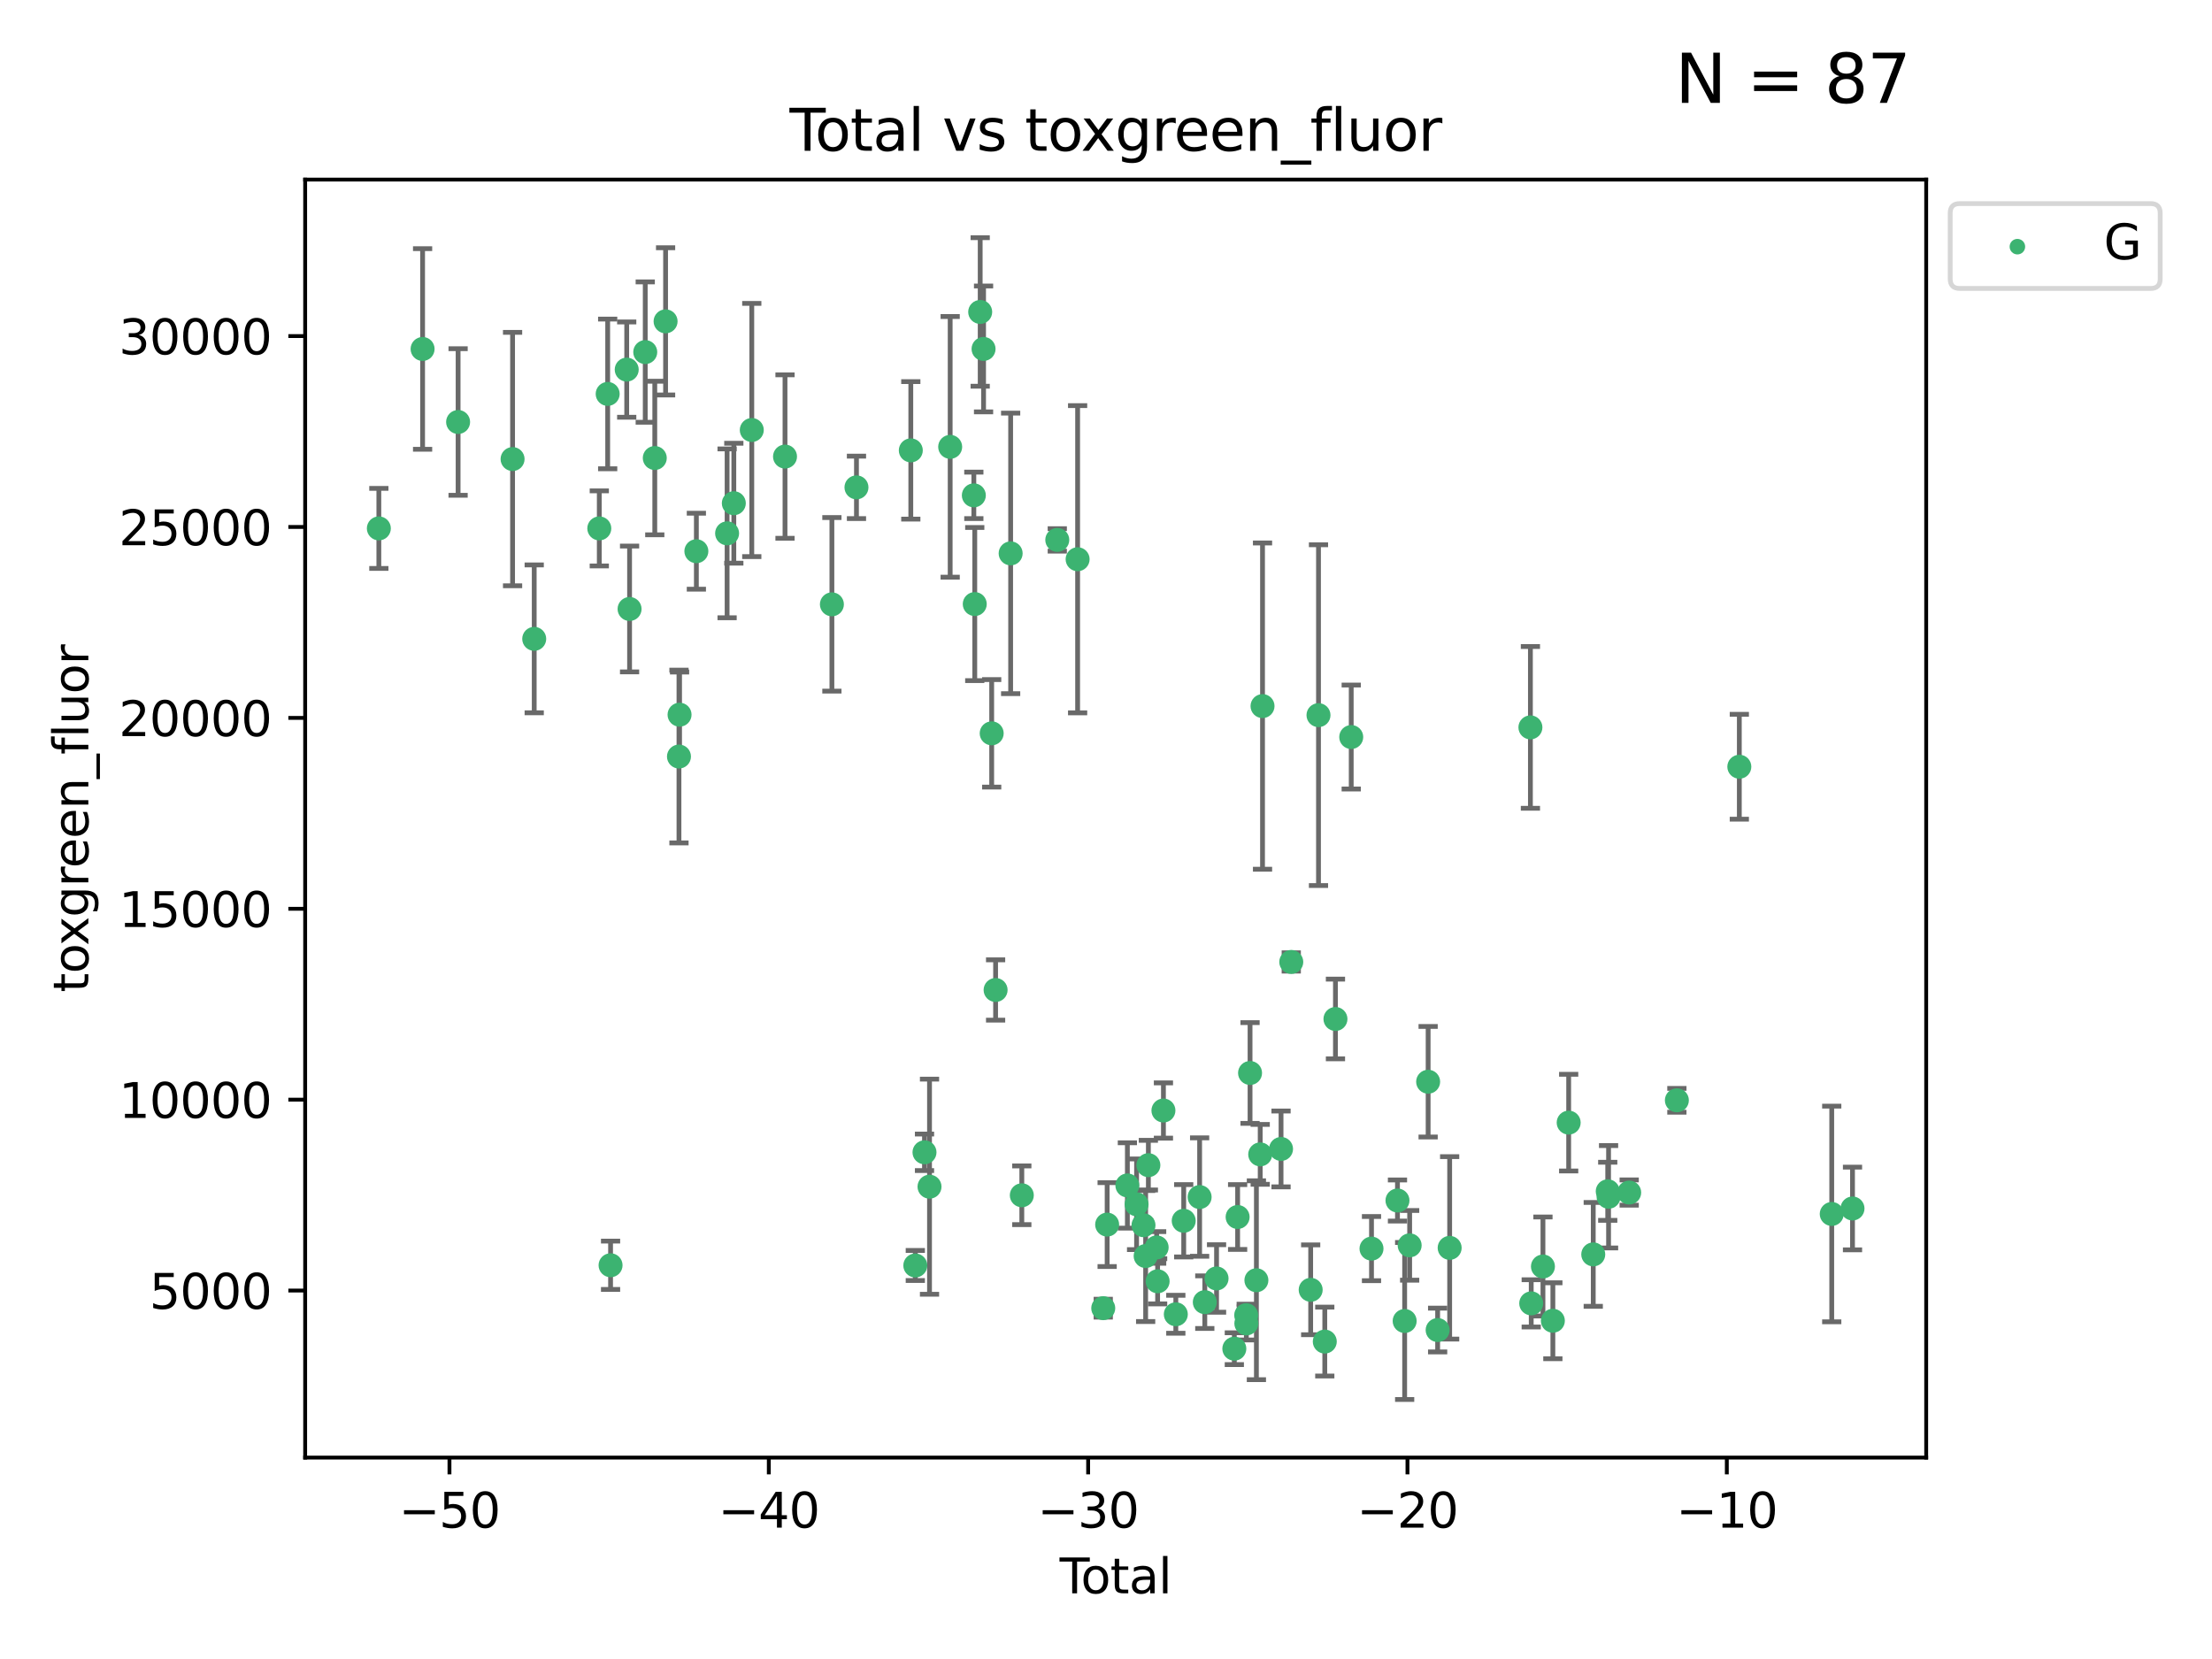<?xml version="1.0" encoding="utf-8" standalone="no"?>
<!DOCTYPE svg PUBLIC "-//W3C//DTD SVG 1.1//EN"
  "http://www.w3.org/Graphics/SVG/1.1/DTD/svg11.dtd">
<svg xmlns:xlink="http://www.w3.org/1999/xlink" width="460.8pt" height="345.6pt" viewBox="0 0 460.8 345.6" xmlns="http://www.w3.org/2000/svg" version="1.1">
 <defs>
  <style type="text/css">*{stroke-linejoin: round; stroke-linecap: butt}</style>
 </defs>
 <g id="figure_1">
  <g id="patch_1">
   <path d="M 0 345.6 
L 460.8 345.6 
L 460.8 0 
L 0 0 
z
" style="fill: #ffffff"/>
  </g>
  <g id="axes_1">
   <g id="patch_2">
    <path d="M 63.571 303.64 
L 401.26 303.64 
L 401.26 37.411 
L 63.571 37.411 
z
" style="fill: #ffffff"/>
   </g>
   <g id="PathCollection_1">
    <defs>
     <path id="ma207afa3ea" d="M 0 1.118 
C 0.297 1.118 0.581 1 0.791 0.791 
C 1 0.581 1.118 0.297 1.118 0 
C 1.118 -0.297 1 -0.581 0.791 -0.791 
C 0.581 -1 0.297 -1.118 0 -1.118 
C -0.297 -1.118 -0.581 -1 -0.791 -0.791 
C -1 -0.581 -1.118 -0.297 -1.118 0 
C -1.118 0.297 -1 0.581 -0.791 0.791 
C -0.581 1 -0.297 1.118 0 1.118 
z
" style="stroke: #3cb371"/>
    </defs>
    <g clip-path="url(#pa59bd75c0f)">
     <use xlink:href="#ma207afa3ea" x="78.921" y="110.074" style="fill: #3cb371; stroke: #3cb371"/>
     <use xlink:href="#ma207afa3ea" x="88.034" y="72.698" style="fill: #3cb371; stroke: #3cb371"/>
     <use xlink:href="#ma207afa3ea" x="95.431" y="87.909" style="fill: #3cb371; stroke: #3cb371"/>
     <use xlink:href="#ma207afa3ea" x="106.779" y="95.63" style="fill: #3cb371; stroke: #3cb371"/>
     <use xlink:href="#ma207afa3ea" x="111.287" y="133.084" style="fill: #3cb371; stroke: #3cb371"/>
     <use xlink:href="#ma207afa3ea" x="124.844" y="110.076" style="fill: #3cb371; stroke: #3cb371"/>
     <use xlink:href="#ma207afa3ea" x="126.591" y="82.06" style="fill: #3cb371; stroke: #3cb371"/>
     <use xlink:href="#ma207afa3ea" x="127.192" y="263.577" style="fill: #3cb371; stroke: #3cb371"/>
     <use xlink:href="#ma207afa3ea" x="130.556" y="76.993" style="fill: #3cb371; stroke: #3cb371"/>
     <use xlink:href="#ma207afa3ea" x="131.152" y="126.862" style="fill: #3cb371; stroke: #3cb371"/>
     <use xlink:href="#ma207afa3ea" x="134.417" y="73.346" style="fill: #3cb371; stroke: #3cb371"/>
     <use xlink:href="#ma207afa3ea" x="136.403" y="95.413" style="fill: #3cb371; stroke: #3cb371"/>
     <use xlink:href="#ma207afa3ea" x="138.654" y="66.944" style="fill: #3cb371; stroke: #3cb371"/>
     <use xlink:href="#ma207afa3ea" x="141.442" y="157.6" style="fill: #3cb371; stroke: #3cb371"/>
     <use xlink:href="#ma207afa3ea" x="141.564" y="148.882" style="fill: #3cb371; stroke: #3cb371"/>
     <use xlink:href="#ma207afa3ea" x="145.066" y="114.828" style="fill: #3cb371; stroke: #3cb371"/>
     <use xlink:href="#ma207afa3ea" x="151.469" y="111.104" style="fill: #3cb371; stroke: #3cb371"/>
     <use xlink:href="#ma207afa3ea" x="152.868" y="104.829" style="fill: #3cb371; stroke: #3cb371"/>
     <use xlink:href="#ma207afa3ea" x="156.61" y="89.577" style="fill: #3cb371; stroke: #3cb371"/>
     <use xlink:href="#ma207afa3ea" x="163.533" y="95.112" style="fill: #3cb371; stroke: #3cb371"/>
     <use xlink:href="#ma207afa3ea" x="173.299" y="125.895" style="fill: #3cb371; stroke: #3cb371"/>
     <use xlink:href="#ma207afa3ea" x="178.418" y="101.527" style="fill: #3cb371; stroke: #3cb371"/>
     <use xlink:href="#ma207afa3ea" x="189.737" y="93.821" style="fill: #3cb371; stroke: #3cb371"/>
     <use xlink:href="#ma207afa3ea" x="190.676" y="263.623" style="fill: #3cb371; stroke: #3cb371"/>
     <use xlink:href="#ma207afa3ea" x="192.59" y="240.046" style="fill: #3cb371; stroke: #3cb371"/>
     <use xlink:href="#ma207afa3ea" x="193.635" y="247.209" style="fill: #3cb371; stroke: #3cb371"/>
     <use xlink:href="#ma207afa3ea" x="197.939" y="93.09" style="fill: #3cb371; stroke: #3cb371"/>
     <use xlink:href="#ma207afa3ea" x="202.868" y="103.191" style="fill: #3cb371; stroke: #3cb371"/>
     <use xlink:href="#ma207afa3ea" x="203.06" y="125.836" style="fill: #3cb371; stroke: #3cb371"/>
     <use xlink:href="#ma207afa3ea" x="204.192" y="64.985" style="fill: #3cb371; stroke: #3cb371"/>
     <use xlink:href="#ma207afa3ea" x="204.894" y="72.689" style="fill: #3cb371; stroke: #3cb371"/>
     <use xlink:href="#ma207afa3ea" x="206.587" y="152.767" style="fill: #3cb371; stroke: #3cb371"/>
     <use xlink:href="#ma207afa3ea" x="207.402" y="206.232" style="fill: #3cb371; stroke: #3cb371"/>
     <use xlink:href="#ma207afa3ea" x="210.536" y="115.28" style="fill: #3cb371; stroke: #3cb371"/>
     <use xlink:href="#ma207afa3ea" x="212.862" y="248.998" style="fill: #3cb371; stroke: #3cb371"/>
     <use xlink:href="#ma207afa3ea" x="220.251" y="112.471" style="fill: #3cb371; stroke: #3cb371"/>
     <use xlink:href="#ma207afa3ea" x="224.488" y="116.499" style="fill: #3cb371; stroke: #3cb371"/>
     <use xlink:href="#ma207afa3ea" x="229.827" y="272.516" style="fill: #3cb371; stroke: #3cb371"/>
     <use xlink:href="#ma207afa3ea" x="230.639" y="255.106" style="fill: #3cb371; stroke: #3cb371"/>
     <use xlink:href="#ma207afa3ea" x="234.853" y="246.948" style="fill: #3cb371; stroke: #3cb371"/>
     <use xlink:href="#ma207afa3ea" x="236.771" y="250.872" style="fill: #3cb371; stroke: #3cb371"/>
     <use xlink:href="#ma207afa3ea" x="238.211" y="255.234" style="fill: #3cb371; stroke: #3cb371"/>
     <use xlink:href="#ma207afa3ea" x="238.66" y="261.655" style="fill: #3cb371; stroke: #3cb371"/>
     <use xlink:href="#ma207afa3ea" x="239.227" y="242.725" style="fill: #3cb371; stroke: #3cb371"/>
     <use xlink:href="#ma207afa3ea" x="240.951" y="259.862" style="fill: #3cb371; stroke: #3cb371"/>
     <use xlink:href="#ma207afa3ea" x="241.154" y="266.917" style="fill: #3cb371; stroke: #3cb371"/>
     <use xlink:href="#ma207afa3ea" x="242.364" y="231.34" style="fill: #3cb371; stroke: #3cb371"/>
     <use xlink:href="#ma207afa3ea" x="244.944" y="273.788" style="fill: #3cb371; stroke: #3cb371"/>
     <use xlink:href="#ma207afa3ea" x="246.589" y="254.31" style="fill: #3cb371; stroke: #3cb371"/>
     <use xlink:href="#ma207afa3ea" x="249.904" y="249.369" style="fill: #3cb371; stroke: #3cb371"/>
     <use xlink:href="#ma207afa3ea" x="250.982" y="271.263" style="fill: #3cb371; stroke: #3cb371"/>
     <use xlink:href="#ma207afa3ea" x="253.43" y="266.326" style="fill: #3cb371; stroke: #3cb371"/>
     <use xlink:href="#ma207afa3ea" x="257.133" y="280.956" style="fill: #3cb371; stroke: #3cb371"/>
     <use xlink:href="#ma207afa3ea" x="257.82" y="253.524" style="fill: #3cb371; stroke: #3cb371"/>
     <use xlink:href="#ma207afa3ea" x="259.608" y="273.977" style="fill: #3cb371; stroke: #3cb371"/>
     <use xlink:href="#ma207afa3ea" x="259.636" y="275.699" style="fill: #3cb371; stroke: #3cb371"/>
     <use xlink:href="#ma207afa3ea" x="260.408" y="223.522" style="fill: #3cb371; stroke: #3cb371"/>
     <use xlink:href="#ma207afa3ea" x="261.731" y="266.697" style="fill: #3cb371; stroke: #3cb371"/>
     <use xlink:href="#ma207afa3ea" x="262.525" y="240.479" style="fill: #3cb371; stroke: #3cb371"/>
     <use xlink:href="#ma207afa3ea" x="263.007" y="147.093" style="fill: #3cb371; stroke: #3cb371"/>
     <use xlink:href="#ma207afa3ea" x="266.864" y="239.347" style="fill: #3cb371; stroke: #3cb371"/>
     <use xlink:href="#ma207afa3ea" x="268.995" y="200.389" style="fill: #3cb371; stroke: #3cb371"/>
     <use xlink:href="#ma207afa3ea" x="273.038" y="268.692" style="fill: #3cb371; stroke: #3cb371"/>
     <use xlink:href="#ma207afa3ea" x="274.666" y="148.977" style="fill: #3cb371; stroke: #3cb371"/>
     <use xlink:href="#ma207afa3ea" x="275.977" y="279.474" style="fill: #3cb371; stroke: #3cb371"/>
     <use xlink:href="#ma207afa3ea" x="278.2" y="212.273" style="fill: #3cb371; stroke: #3cb371"/>
     <use xlink:href="#ma207afa3ea" x="281.485" y="153.538" style="fill: #3cb371; stroke: #3cb371"/>
     <use xlink:href="#ma207afa3ea" x="285.709" y="260.109" style="fill: #3cb371; stroke: #3cb371"/>
     <use xlink:href="#ma207afa3ea" x="291.12" y="250.086" style="fill: #3cb371; stroke: #3cb371"/>
     <use xlink:href="#ma207afa3ea" x="292.616" y="275.187" style="fill: #3cb371; stroke: #3cb371"/>
     <use xlink:href="#ma207afa3ea" x="293.657" y="259.427" style="fill: #3cb371; stroke: #3cb371"/>
     <use xlink:href="#ma207afa3ea" x="297.507" y="225.345" style="fill: #3cb371; stroke: #3cb371"/>
     <use xlink:href="#ma207afa3ea" x="299.487" y="277.071" style="fill: #3cb371; stroke: #3cb371"/>
     <use xlink:href="#ma207afa3ea" x="301.99" y="259.954" style="fill: #3cb371; stroke: #3cb371"/>
     <use xlink:href="#ma207afa3ea" x="318.814" y="151.527" style="fill: #3cb371; stroke: #3cb371"/>
     <use xlink:href="#ma207afa3ea" x="318.983" y="271.516" style="fill: #3cb371; stroke: #3cb371"/>
     <use xlink:href="#ma207afa3ea" x="321.424" y="263.832" style="fill: #3cb371; stroke: #3cb371"/>
     <use xlink:href="#ma207afa3ea" x="323.49" y="275.135" style="fill: #3cb371; stroke: #3cb371"/>
     <use xlink:href="#ma207afa3ea" x="326.783" y="233.862" style="fill: #3cb371; stroke: #3cb371"/>
     <use xlink:href="#ma207afa3ea" x="331.904" y="261.313" style="fill: #3cb371; stroke: #3cb371"/>
     <use xlink:href="#ma207afa3ea" x="334.921" y="248.166" style="fill: #3cb371; stroke: #3cb371"/>
     <use xlink:href="#ma207afa3ea" x="335.094" y="249.308" style="fill: #3cb371; stroke: #3cb371"/>
     <use xlink:href="#ma207afa3ea" x="339.39" y="248.43" style="fill: #3cb371; stroke: #3cb371"/>
     <use xlink:href="#ma207afa3ea" x="349.323" y="229.213" style="fill: #3cb371; stroke: #3cb371"/>
     <use xlink:href="#ma207afa3ea" x="362.334" y="159.725" style="fill: #3cb371; stroke: #3cb371"/>
     <use xlink:href="#ma207afa3ea" x="381.585" y="252.891" style="fill: #3cb371; stroke: #3cb371"/>
     <use xlink:href="#ma207afa3ea" x="385.911" y="251.751" style="fill: #3cb371; stroke: #3cb371"/>
    </g>
   </g>
   <g id="matplotlib.axis_1">
    <g id="xtick_1">
     <g id="line2d_1">
      <defs>
       <path id="m42ea5ca1c2" d="M 0 0 
L 0 3.5 
" style="stroke: #000000; stroke-width: 0.8"/>
      </defs>
      <g>
       <use xlink:href="#m42ea5ca1c2" x="93.632" y="303.64" style="stroke: #000000; stroke-width: 0.8"/>
      </g>
     </g>
     <g id="text_1">
      <!-- −50 -->
      <g transform="translate(83.08 318.238)scale(0.1 -0.1)">
       <defs>
        <path id="DejaVuSans-2212" d="M 678 2272 
L 4684 2272 
L 4684 1741 
L 678 1741 
L 678 2272 
z
" transform="scale(0.016)"/>
        <path id="DejaVuSans-35" d="M 691 4666 
L 3169 4666 
L 3169 4134 
L 1269 4134 
L 1269 2991 
Q 1406 3038 1543 3061 
Q 1681 3084 1819 3084 
Q 2600 3084 3056 2656 
Q 3513 2228 3513 1497 
Q 3513 744 3044 326 
Q 2575 -91 1722 -91 
Q 1428 -91 1123 -41 
Q 819 9 494 109 
L 494 744 
Q 775 591 1075 516 
Q 1375 441 1709 441 
Q 2250 441 2565 725 
Q 2881 1009 2881 1497 
Q 2881 1984 2565 2268 
Q 2250 2553 1709 2553 
Q 1456 2553 1204 2497 
Q 953 2441 691 2322 
L 691 4666 
z
" transform="scale(0.016)"/>
        <path id="DejaVuSans-30" d="M 2034 4250 
Q 1547 4250 1301 3770 
Q 1056 3291 1056 2328 
Q 1056 1369 1301 889 
Q 1547 409 2034 409 
Q 2525 409 2770 889 
Q 3016 1369 3016 2328 
Q 3016 3291 2770 3770 
Q 2525 4250 2034 4250 
z
M 2034 4750 
Q 2819 4750 3233 4129 
Q 3647 3509 3647 2328 
Q 3647 1150 3233 529 
Q 2819 -91 2034 -91 
Q 1250 -91 836 529 
Q 422 1150 422 2328 
Q 422 3509 836 4129 
Q 1250 4750 2034 4750 
z
" transform="scale(0.016)"/>
       </defs>
       <use xlink:href="#DejaVuSans-2212"/>
       <use xlink:href="#DejaVuSans-35" x="83.789"/>
       <use xlink:href="#DejaVuSans-30" x="147.412"/>
      </g>
     </g>
    </g>
    <g id="xtick_2">
     <g id="line2d_2">
      <g>
       <use xlink:href="#m42ea5ca1c2" x="160.156" y="303.64" style="stroke: #000000; stroke-width: 0.8"/>
      </g>
     </g>
     <g id="text_2">
      <!-- −40 -->
      <g transform="translate(149.604 318.238)scale(0.1 -0.1)">
       <defs>
        <path id="DejaVuSans-34" d="M 2419 4116 
L 825 1625 
L 2419 1625 
L 2419 4116 
z
M 2253 4666 
L 3047 4666 
L 3047 1625 
L 3713 1625 
L 3713 1100 
L 3047 1100 
L 3047 0 
L 2419 0 
L 2419 1100 
L 313 1100 
L 313 1709 
L 2253 4666 
z
" transform="scale(0.016)"/>
       </defs>
       <use xlink:href="#DejaVuSans-2212"/>
       <use xlink:href="#DejaVuSans-34" x="83.789"/>
       <use xlink:href="#DejaVuSans-30" x="147.412"/>
      </g>
     </g>
    </g>
    <g id="xtick_3">
     <g id="line2d_3">
      <g>
       <use xlink:href="#m42ea5ca1c2" x="226.68" y="303.64" style="stroke: #000000; stroke-width: 0.8"/>
      </g>
     </g>
     <g id="text_3">
      <!-- −30 -->
      <g transform="translate(216.127 318.238)scale(0.1 -0.1)">
       <defs>
        <path id="DejaVuSans-33" d="M 2597 2516 
Q 3050 2419 3304 2112 
Q 3559 1806 3559 1356 
Q 3559 666 3084 287 
Q 2609 -91 1734 -91 
Q 1441 -91 1130 -33 
Q 819 25 488 141 
L 488 750 
Q 750 597 1062 519 
Q 1375 441 1716 441 
Q 2309 441 2620 675 
Q 2931 909 2931 1356 
Q 2931 1769 2642 2001 
Q 2353 2234 1838 2234 
L 1294 2234 
L 1294 2753 
L 1863 2753 
Q 2328 2753 2575 2939 
Q 2822 3125 2822 3475 
Q 2822 3834 2567 4026 
Q 2313 4219 1838 4219 
Q 1578 4219 1281 4162 
Q 984 4106 628 3988 
L 628 4550 
Q 988 4650 1302 4700 
Q 1616 4750 1894 4750 
Q 2613 4750 3031 4423 
Q 3450 4097 3450 3541 
Q 3450 3153 3228 2886 
Q 3006 2619 2597 2516 
z
" transform="scale(0.016)"/>
       </defs>
       <use xlink:href="#DejaVuSans-2212"/>
       <use xlink:href="#DejaVuSans-33" x="83.789"/>
       <use xlink:href="#DejaVuSans-30" x="147.412"/>
      </g>
     </g>
    </g>
    <g id="xtick_4">
     <g id="line2d_4">
      <g>
       <use xlink:href="#m42ea5ca1c2" x="293.203" y="303.64" style="stroke: #000000; stroke-width: 0.8"/>
      </g>
     </g>
     <g id="text_4">
      <!-- −20 -->
      <g transform="translate(282.651 318.238)scale(0.1 -0.1)">
       <defs>
        <path id="DejaVuSans-32" d="M 1228 531 
L 3431 531 
L 3431 0 
L 469 0 
L 469 531 
Q 828 903 1448 1529 
Q 2069 2156 2228 2338 
Q 2531 2678 2651 2914 
Q 2772 3150 2772 3378 
Q 2772 3750 2511 3984 
Q 2250 4219 1831 4219 
Q 1534 4219 1204 4116 
Q 875 4013 500 3803 
L 500 4441 
Q 881 4594 1212 4672 
Q 1544 4750 1819 4750 
Q 2544 4750 2975 4387 
Q 3406 4025 3406 3419 
Q 3406 3131 3298 2873 
Q 3191 2616 2906 2266 
Q 2828 2175 2409 1742 
Q 1991 1309 1228 531 
z
" transform="scale(0.016)"/>
       </defs>
       <use xlink:href="#DejaVuSans-2212"/>
       <use xlink:href="#DejaVuSans-32" x="83.789"/>
       <use xlink:href="#DejaVuSans-30" x="147.412"/>
      </g>
     </g>
    </g>
    <g id="xtick_5">
     <g id="line2d_5">
      <g>
       <use xlink:href="#m42ea5ca1c2" x="359.727" y="303.64" style="stroke: #000000; stroke-width: 0.8"/>
      </g>
     </g>
     <g id="text_5">
      <!-- −10 -->
      <g transform="translate(349.174 318.238)scale(0.1 -0.1)">
       <defs>
        <path id="DejaVuSans-31" d="M 794 531 
L 1825 531 
L 1825 4091 
L 703 3866 
L 703 4441 
L 1819 4666 
L 2450 4666 
L 2450 531 
L 3481 531 
L 3481 0 
L 794 0 
L 794 531 
z
" transform="scale(0.016)"/>
       </defs>
       <use xlink:href="#DejaVuSans-2212"/>
       <use xlink:href="#DejaVuSans-31" x="83.789"/>
       <use xlink:href="#DejaVuSans-30" x="147.412"/>
      </g>
     </g>
    </g>
    <g id="text_6">
     <!-- Total -->
     <g transform="translate(220.739 331.917)scale(0.1 -0.1)">
      <defs>
       <path id="DejaVuSans-54" d="M -19 4666 
L 3928 4666 
L 3928 4134 
L 2272 4134 
L 2272 0 
L 1638 0 
L 1638 4134 
L -19 4134 
L -19 4666 
z
" transform="scale(0.016)"/>
       <path id="DejaVuSans-6f" d="M 1959 3097 
Q 1497 3097 1228 2736 
Q 959 2375 959 1747 
Q 959 1119 1226 758 
Q 1494 397 1959 397 
Q 2419 397 2687 759 
Q 2956 1122 2956 1747 
Q 2956 2369 2687 2733 
Q 2419 3097 1959 3097 
z
M 1959 3584 
Q 2709 3584 3137 3096 
Q 3566 2609 3566 1747 
Q 3566 888 3137 398 
Q 2709 -91 1959 -91 
Q 1206 -91 779 398 
Q 353 888 353 1747 
Q 353 2609 779 3096 
Q 1206 3584 1959 3584 
z
" transform="scale(0.016)"/>
       <path id="DejaVuSans-74" d="M 1172 4494 
L 1172 3500 
L 2356 3500 
L 2356 3053 
L 1172 3053 
L 1172 1153 
Q 1172 725 1289 603 
Q 1406 481 1766 481 
L 2356 481 
L 2356 0 
L 1766 0 
Q 1100 0 847 248 
Q 594 497 594 1153 
L 594 3053 
L 172 3053 
L 172 3500 
L 594 3500 
L 594 4494 
L 1172 4494 
z
" transform="scale(0.016)"/>
       <path id="DejaVuSans-61" d="M 2194 1759 
Q 1497 1759 1228 1600 
Q 959 1441 959 1056 
Q 959 750 1161 570 
Q 1363 391 1709 391 
Q 2188 391 2477 730 
Q 2766 1069 2766 1631 
L 2766 1759 
L 2194 1759 
z
M 3341 1997 
L 3341 0 
L 2766 0 
L 2766 531 
Q 2569 213 2275 61 
Q 1981 -91 1556 -91 
Q 1019 -91 701 211 
Q 384 513 384 1019 
Q 384 1609 779 1909 
Q 1175 2209 1959 2209 
L 2766 2209 
L 2766 2266 
Q 2766 2663 2505 2880 
Q 2244 3097 1772 3097 
Q 1472 3097 1187 3025 
Q 903 2953 641 2809 
L 641 3341 
Q 956 3463 1253 3523 
Q 1550 3584 1831 3584 
Q 2591 3584 2966 3190 
Q 3341 2797 3341 1997 
z
" transform="scale(0.016)"/>
       <path id="DejaVuSans-6c" d="M 603 4863 
L 1178 4863 
L 1178 0 
L 603 0 
L 603 4863 
z
" transform="scale(0.016)"/>
      </defs>
      <use xlink:href="#DejaVuSans-54"/>
      <use xlink:href="#DejaVuSans-6f" x="44.084"/>
      <use xlink:href="#DejaVuSans-74" x="105.266"/>
      <use xlink:href="#DejaVuSans-61" x="144.475"/>
      <use xlink:href="#DejaVuSans-6c" x="205.754"/>
     </g>
    </g>
   </g>
   <g id="matplotlib.axis_2">
    <g id="ytick_1">
     <g id="line2d_6">
      <defs>
       <path id="m2c97c806eb" d="M 0 0 
L -3.5 0 
" style="stroke: #000000; stroke-width: 0.8"/>
      </defs>
      <g>
       <use xlink:href="#m2c97c806eb" x="63.571" y="268.846" style="stroke: #000000; stroke-width: 0.8"/>
      </g>
     </g>
     <g id="text_7">
      <!-- 5000 -->
      <g transform="translate(31.121 272.645)scale(0.1 -0.1)">
       <use xlink:href="#DejaVuSans-35"/>
       <use xlink:href="#DejaVuSans-30" x="63.623"/>
       <use xlink:href="#DejaVuSans-30" x="127.246"/>
       <use xlink:href="#DejaVuSans-30" x="190.869"/>
      </g>
     </g>
    </g>
    <g id="ytick_2">
     <g id="line2d_7">
      <g>
       <use xlink:href="#m2c97c806eb" x="63.571" y="229.08" style="stroke: #000000; stroke-width: 0.8"/>
      </g>
     </g>
     <g id="text_8">
      <!-- 10000 -->
      <g transform="translate(24.759 232.879)scale(0.1 -0.1)">
       <use xlink:href="#DejaVuSans-31"/>
       <use xlink:href="#DejaVuSans-30" x="63.623"/>
       <use xlink:href="#DejaVuSans-30" x="127.246"/>
       <use xlink:href="#DejaVuSans-30" x="190.869"/>
       <use xlink:href="#DejaVuSans-30" x="254.492"/>
      </g>
     </g>
    </g>
    <g id="ytick_3">
     <g id="line2d_8">
      <g>
       <use xlink:href="#m2c97c806eb" x="63.571" y="189.313" style="stroke: #000000; stroke-width: 0.8"/>
      </g>
     </g>
     <g id="text_9">
      <!-- 15000 -->
      <g transform="translate(24.759 193.112)scale(0.1 -0.1)">
       <use xlink:href="#DejaVuSans-31"/>
       <use xlink:href="#DejaVuSans-35" x="63.623"/>
       <use xlink:href="#DejaVuSans-30" x="127.246"/>
       <use xlink:href="#DejaVuSans-30" x="190.869"/>
       <use xlink:href="#DejaVuSans-30" x="254.492"/>
      </g>
     </g>
    </g>
    <g id="ytick_4">
     <g id="line2d_9">
      <g>
       <use xlink:href="#m2c97c806eb" x="63.571" y="149.547" style="stroke: #000000; stroke-width: 0.8"/>
      </g>
     </g>
     <g id="text_10">
      <!-- 20000 -->
      <g transform="translate(24.759 153.346)scale(0.1 -0.1)">
       <use xlink:href="#DejaVuSans-32"/>
       <use xlink:href="#DejaVuSans-30" x="63.623"/>
       <use xlink:href="#DejaVuSans-30" x="127.246"/>
       <use xlink:href="#DejaVuSans-30" x="190.869"/>
       <use xlink:href="#DejaVuSans-30" x="254.492"/>
      </g>
     </g>
    </g>
    <g id="ytick_5">
     <g id="line2d_10">
      <g>
       <use xlink:href="#m2c97c806eb" x="63.571" y="109.78" style="stroke: #000000; stroke-width: 0.8"/>
      </g>
     </g>
     <g id="text_11">
      <!-- 25000 -->
      <g transform="translate(24.759 113.579)scale(0.1 -0.1)">
       <use xlink:href="#DejaVuSans-32"/>
       <use xlink:href="#DejaVuSans-35" x="63.623"/>
       <use xlink:href="#DejaVuSans-30" x="127.246"/>
       <use xlink:href="#DejaVuSans-30" x="190.869"/>
       <use xlink:href="#DejaVuSans-30" x="254.492"/>
      </g>
     </g>
    </g>
    <g id="ytick_6">
     <g id="line2d_11">
      <g>
       <use xlink:href="#m2c97c806eb" x="63.571" y="70.014" style="stroke: #000000; stroke-width: 0.8"/>
      </g>
     </g>
     <g id="text_12">
      <!-- 30000 -->
      <g transform="translate(24.759 73.813)scale(0.1 -0.1)">
       <use xlink:href="#DejaVuSans-33"/>
       <use xlink:href="#DejaVuSans-30" x="63.623"/>
       <use xlink:href="#DejaVuSans-30" x="127.246"/>
       <use xlink:href="#DejaVuSans-30" x="190.869"/>
       <use xlink:href="#DejaVuSans-30" x="254.492"/>
      </g>
     </g>
    </g>
    <g id="text_13">
     <!-- toxgreen_fluor -->
     <g transform="translate(18.401 206.72)rotate(-90)scale(0.1 -0.1)">
      <defs>
       <path id="DejaVuSans-78" d="M 3513 3500 
L 2247 1797 
L 3578 0 
L 2900 0 
L 1881 1375 
L 863 0 
L 184 0 
L 1544 1831 
L 300 3500 
L 978 3500 
L 1906 2253 
L 2834 3500 
L 3513 3500 
z
" transform="scale(0.016)"/>
       <path id="DejaVuSans-67" d="M 2906 1791 
Q 2906 2416 2648 2759 
Q 2391 3103 1925 3103 
Q 1463 3103 1205 2759 
Q 947 2416 947 1791 
Q 947 1169 1205 825 
Q 1463 481 1925 481 
Q 2391 481 2648 825 
Q 2906 1169 2906 1791 
z
M 3481 434 
Q 3481 -459 3084 -895 
Q 2688 -1331 1869 -1331 
Q 1566 -1331 1297 -1286 
Q 1028 -1241 775 -1147 
L 775 -588 
Q 1028 -725 1275 -790 
Q 1522 -856 1778 -856 
Q 2344 -856 2625 -561 
Q 2906 -266 2906 331 
L 2906 616 
Q 2728 306 2450 153 
Q 2172 0 1784 0 
Q 1141 0 747 490 
Q 353 981 353 1791 
Q 353 2603 747 3093 
Q 1141 3584 1784 3584 
Q 2172 3584 2450 3431 
Q 2728 3278 2906 2969 
L 2906 3500 
L 3481 3500 
L 3481 434 
z
" transform="scale(0.016)"/>
       <path id="DejaVuSans-72" d="M 2631 2963 
Q 2534 3019 2420 3045 
Q 2306 3072 2169 3072 
Q 1681 3072 1420 2755 
Q 1159 2438 1159 1844 
L 1159 0 
L 581 0 
L 581 3500 
L 1159 3500 
L 1159 2956 
Q 1341 3275 1631 3429 
Q 1922 3584 2338 3584 
Q 2397 3584 2469 3576 
Q 2541 3569 2628 3553 
L 2631 2963 
z
" transform="scale(0.016)"/>
       <path id="DejaVuSans-65" d="M 3597 1894 
L 3597 1613 
L 953 1613 
Q 991 1019 1311 708 
Q 1631 397 2203 397 
Q 2534 397 2845 478 
Q 3156 559 3463 722 
L 3463 178 
Q 3153 47 2828 -22 
Q 2503 -91 2169 -91 
Q 1331 -91 842 396 
Q 353 884 353 1716 
Q 353 2575 817 3079 
Q 1281 3584 2069 3584 
Q 2775 3584 3186 3129 
Q 3597 2675 3597 1894 
z
M 3022 2063 
Q 3016 2534 2758 2815 
Q 2500 3097 2075 3097 
Q 1594 3097 1305 2825 
Q 1016 2553 972 2059 
L 3022 2063 
z
" transform="scale(0.016)"/>
       <path id="DejaVuSans-6e" d="M 3513 2113 
L 3513 0 
L 2938 0 
L 2938 2094 
Q 2938 2591 2744 2837 
Q 2550 3084 2163 3084 
Q 1697 3084 1428 2787 
Q 1159 2491 1159 1978 
L 1159 0 
L 581 0 
L 581 3500 
L 1159 3500 
L 1159 2956 
Q 1366 3272 1645 3428 
Q 1925 3584 2291 3584 
Q 2894 3584 3203 3211 
Q 3513 2838 3513 2113 
z
" transform="scale(0.016)"/>
       <path id="DejaVuSans-5f" d="M 3263 -1063 
L 3263 -1509 
L -63 -1509 
L -63 -1063 
L 3263 -1063 
z
" transform="scale(0.016)"/>
       <path id="DejaVuSans-66" d="M 2375 4863 
L 2375 4384 
L 1825 4384 
Q 1516 4384 1395 4259 
Q 1275 4134 1275 3809 
L 1275 3500 
L 2222 3500 
L 2222 3053 
L 1275 3053 
L 1275 0 
L 697 0 
L 697 3053 
L 147 3053 
L 147 3500 
L 697 3500 
L 697 3744 
Q 697 4328 969 4595 
Q 1241 4863 1831 4863 
L 2375 4863 
z
" transform="scale(0.016)"/>
       <path id="DejaVuSans-75" d="M 544 1381 
L 544 3500 
L 1119 3500 
L 1119 1403 
Q 1119 906 1312 657 
Q 1506 409 1894 409 
Q 2359 409 2629 706 
Q 2900 1003 2900 1516 
L 2900 3500 
L 3475 3500 
L 3475 0 
L 2900 0 
L 2900 538 
Q 2691 219 2414 64 
Q 2138 -91 1772 -91 
Q 1169 -91 856 284 
Q 544 659 544 1381 
z
M 1991 3584 
L 1991 3584 
z
" transform="scale(0.016)"/>
      </defs>
      <use xlink:href="#DejaVuSans-74"/>
      <use xlink:href="#DejaVuSans-6f" x="39.209"/>
      <use xlink:href="#DejaVuSans-78" x="97.266"/>
      <use xlink:href="#DejaVuSans-67" x="156.445"/>
      <use xlink:href="#DejaVuSans-72" x="219.922"/>
      <use xlink:href="#DejaVuSans-65" x="258.785"/>
      <use xlink:href="#DejaVuSans-65" x="320.309"/>
      <use xlink:href="#DejaVuSans-6e" x="381.832"/>
      <use xlink:href="#DejaVuSans-5f" x="445.211"/>
      <use xlink:href="#DejaVuSans-66" x="495.211"/>
      <use xlink:href="#DejaVuSans-6c" x="530.416"/>
      <use xlink:href="#DejaVuSans-75" x="558.199"/>
      <use xlink:href="#DejaVuSans-6f" x="621.578"/>
      <use xlink:href="#DejaVuSans-72" x="682.76"/>
     </g>
    </g>
   </g>
   <g id="LineCollection_1">
    <path d="M 78.921 118.412 
L 78.921 101.736 
" clip-path="url(#pa59bd75c0f)" style="fill: none; stroke: #696969"/>
    <path d="M 88.034 93.593 
L 88.034 51.803 
" clip-path="url(#pa59bd75c0f)" style="fill: none; stroke: #696969"/>
    <path d="M 95.431 103.178 
L 95.431 72.64 
" clip-path="url(#pa59bd75c0f)" style="fill: none; stroke: #696969"/>
    <path d="M 106.779 122.022 
L 106.779 69.239 
" clip-path="url(#pa59bd75c0f)" style="fill: none; stroke: #696969"/>
    <path d="M 111.287 148.487 
L 111.287 117.682 
" clip-path="url(#pa59bd75c0f)" style="fill: none; stroke: #696969"/>
    <path d="M 124.844 117.894 
L 124.844 102.257 
" clip-path="url(#pa59bd75c0f)" style="fill: none; stroke: #696969"/>
    <path d="M 126.591 97.653 
L 126.591 66.468 
" clip-path="url(#pa59bd75c0f)" style="fill: none; stroke: #696969"/>
    <path d="M 127.192 268.608 
L 127.192 258.547 
" clip-path="url(#pa59bd75c0f)" style="fill: none; stroke: #696969"/>
    <path d="M 130.556 86.92 
L 130.556 67.067 
" clip-path="url(#pa59bd75c0f)" style="fill: none; stroke: #696969"/>
    <path d="M 131.152 139.968 
L 131.152 113.756 
" clip-path="url(#pa59bd75c0f)" style="fill: none; stroke: #696969"/>
    <path d="M 134.417 87.966 
L 134.417 58.725 
" clip-path="url(#pa59bd75c0f)" style="fill: none; stroke: #696969"/>
    <path d="M 136.403 111.409 
L 136.403 79.416 
" clip-path="url(#pa59bd75c0f)" style="fill: none; stroke: #696969"/>
    <path d="M 138.654 82.279 
L 138.654 51.61 
" clip-path="url(#pa59bd75c0f)" style="fill: none; stroke: #696969"/>
    <path d="M 141.442 175.594 
L 141.442 139.606 
" clip-path="url(#pa59bd75c0f)" style="fill: none; stroke: #696969"/>
    <path d="M 141.564 157.77 
L 141.564 139.995 
" clip-path="url(#pa59bd75c0f)" style="fill: none; stroke: #696969"/>
    <path d="M 145.066 122.74 
L 145.066 106.916 
" clip-path="url(#pa59bd75c0f)" style="fill: none; stroke: #696969"/>
    <path d="M 151.469 128.692 
L 151.469 93.515 
" clip-path="url(#pa59bd75c0f)" style="fill: none; stroke: #696969"/>
    <path d="M 152.868 117.318 
L 152.868 92.34 
" clip-path="url(#pa59bd75c0f)" style="fill: none; stroke: #696969"/>
    <path d="M 156.61 115.951 
L 156.61 63.204 
" clip-path="url(#pa59bd75c0f)" style="fill: none; stroke: #696969"/>
    <path d="M 163.533 112.137 
L 163.533 78.087 
" clip-path="url(#pa59bd75c0f)" style="fill: none; stroke: #696969"/>
    <path d="M 173.299 143.976 
L 173.299 107.814 
" clip-path="url(#pa59bd75c0f)" style="fill: none; stroke: #696969"/>
    <path d="M 178.418 108.029 
L 178.418 95.025 
" clip-path="url(#pa59bd75c0f)" style="fill: none; stroke: #696969"/>
    <path d="M 189.737 108.144 
L 189.737 79.498 
" clip-path="url(#pa59bd75c0f)" style="fill: none; stroke: #696969"/>
    <path d="M 190.676 266.753 
L 190.676 260.493 
" clip-path="url(#pa59bd75c0f)" style="fill: none; stroke: #696969"/>
    <path d="M 192.59 243.848 
L 192.59 236.244 
" clip-path="url(#pa59bd75c0f)" style="fill: none; stroke: #696969"/>
    <path d="M 193.635 269.616 
L 193.635 224.802 
" clip-path="url(#pa59bd75c0f)" style="fill: none; stroke: #696969"/>
    <path d="M 197.939 120.24 
L 197.939 65.939 
" clip-path="url(#pa59bd75c0f)" style="fill: none; stroke: #696969"/>
    <path d="M 202.868 108.03 
L 202.868 98.352 
" clip-path="url(#pa59bd75c0f)" style="fill: none; stroke: #696969"/>
    <path d="M 203.06 141.789 
L 203.06 109.884 
" clip-path="url(#pa59bd75c0f)" style="fill: none; stroke: #696969"/>
    <path d="M 204.192 80.457 
L 204.192 49.513 
" clip-path="url(#pa59bd75c0f)" style="fill: none; stroke: #696969"/>
    <path d="M 204.894 85.803 
L 204.894 59.575 
" clip-path="url(#pa59bd75c0f)" style="fill: none; stroke: #696969"/>
    <path d="M 206.587 163.964 
L 206.587 141.571 
" clip-path="url(#pa59bd75c0f)" style="fill: none; stroke: #696969"/>
    <path d="M 207.402 212.513 
L 207.402 199.951 
" clip-path="url(#pa59bd75c0f)" style="fill: none; stroke: #696969"/>
    <path d="M 210.536 144.497 
L 210.536 86.063 
" clip-path="url(#pa59bd75c0f)" style="fill: none; stroke: #696969"/>
    <path d="M 212.862 255.11 
L 212.862 242.886 
" clip-path="url(#pa59bd75c0f)" style="fill: none; stroke: #696969"/>
    <path d="M 220.251 114.814 
L 220.251 110.128 
" clip-path="url(#pa59bd75c0f)" style="fill: none; stroke: #696969"/>
    <path d="M 224.488 148.502 
L 224.488 84.496 
" clip-path="url(#pa59bd75c0f)" style="fill: none; stroke: #696969"/>
    <path d="M 229.827 274.386 
L 229.827 270.646 
" clip-path="url(#pa59bd75c0f)" style="fill: none; stroke: #696969"/>
    <path d="M 230.639 263.84 
L 230.639 246.371 
" clip-path="url(#pa59bd75c0f)" style="fill: none; stroke: #696969"/>
    <path d="M 234.853 255.838 
L 234.853 238.058 
" clip-path="url(#pa59bd75c0f)" style="fill: none; stroke: #696969"/>
    <path d="M 236.771 260.318 
L 236.771 241.427 
" clip-path="url(#pa59bd75c0f)" style="fill: none; stroke: #696969"/>
    <path d="M 238.211 256.224 
L 238.211 254.245 
" clip-path="url(#pa59bd75c0f)" style="fill: none; stroke: #696969"/>
    <path d="M 238.66 275.299 
L 238.66 248.012 
" clip-path="url(#pa59bd75c0f)" style="fill: none; stroke: #696969"/>
    <path d="M 239.227 247.899 
L 239.227 237.55 
" clip-path="url(#pa59bd75c0f)" style="fill: none; stroke: #696969"/>
    <path d="M 240.951 263.159 
L 240.951 256.565 
" clip-path="url(#pa59bd75c0f)" style="fill: none; stroke: #696969"/>
    <path d="M 241.154 271.627 
L 241.154 262.207 
" clip-path="url(#pa59bd75c0f)" style="fill: none; stroke: #696969"/>
    <path d="M 242.364 237.096 
L 242.364 225.585 
" clip-path="url(#pa59bd75c0f)" style="fill: none; stroke: #696969"/>
    <path d="M 244.944 277.743 
L 244.944 269.832 
" clip-path="url(#pa59bd75c0f)" style="fill: none; stroke: #696969"/>
    <path d="M 246.589 261.843 
L 246.589 246.777 
" clip-path="url(#pa59bd75c0f)" style="fill: none; stroke: #696969"/>
    <path d="M 249.904 261.702 
L 249.904 237.035 
" clip-path="url(#pa59bd75c0f)" style="fill: none; stroke: #696969"/>
    <path d="M 250.982 276.744 
L 250.982 265.782 
" clip-path="url(#pa59bd75c0f)" style="fill: none; stroke: #696969"/>
    <path d="M 253.43 273.359 
L 253.43 259.294 
" clip-path="url(#pa59bd75c0f)" style="fill: none; stroke: #696969"/>
    <path d="M 257.133 284.27 
L 257.133 277.642 
" clip-path="url(#pa59bd75c0f)" style="fill: none; stroke: #696969"/>
    <path d="M 257.82 260.277 
L 257.82 246.771 
" clip-path="url(#pa59bd75c0f)" style="fill: none; stroke: #696969"/>
    <path d="M 259.608 276.272 
L 259.608 271.682 
" clip-path="url(#pa59bd75c0f)" style="fill: none; stroke: #696969"/>
    <path d="M 259.636 279.144 
L 259.636 272.254 
" clip-path="url(#pa59bd75c0f)" style="fill: none; stroke: #696969"/>
    <path d="M 260.408 234.015 
L 260.408 213.028 
" clip-path="url(#pa59bd75c0f)" style="fill: none; stroke: #696969"/>
    <path d="M 261.731 287.411 
L 261.731 245.983 
" clip-path="url(#pa59bd75c0f)" style="fill: none; stroke: #696969"/>
    <path d="M 262.525 246.715 
L 262.525 234.244 
" clip-path="url(#pa59bd75c0f)" style="fill: none; stroke: #696969"/>
    <path d="M 263.007 181.076 
L 263.007 113.11 
" clip-path="url(#pa59bd75c0f)" style="fill: none; stroke: #696969"/>
    <path d="M 266.864 247.248 
L 266.864 231.446 
" clip-path="url(#pa59bd75c0f)" style="fill: none; stroke: #696969"/>
    <path d="M 268.995 202.297 
L 268.995 198.481 
" clip-path="url(#pa59bd75c0f)" style="fill: none; stroke: #696969"/>
    <path d="M 273.038 278.049 
L 273.038 259.335 
" clip-path="url(#pa59bd75c0f)" style="fill: none; stroke: #696969"/>
    <path d="M 274.666 184.471 
L 274.666 113.484 
" clip-path="url(#pa59bd75c0f)" style="fill: none; stroke: #696969"/>
    <path d="M 275.977 286.651 
L 275.977 272.297 
" clip-path="url(#pa59bd75c0f)" style="fill: none; stroke: #696969"/>
    <path d="M 278.2 220.579 
L 278.2 203.967 
" clip-path="url(#pa59bd75c0f)" style="fill: none; stroke: #696969"/>
    <path d="M 281.485 164.366 
L 281.485 142.709 
" clip-path="url(#pa59bd75c0f)" style="fill: none; stroke: #696969"/>
    <path d="M 285.709 266.794 
L 285.709 253.423 
" clip-path="url(#pa59bd75c0f)" style="fill: none; stroke: #696969"/>
    <path d="M 291.12 254.365 
L 291.12 245.807 
" clip-path="url(#pa59bd75c0f)" style="fill: none; stroke: #696969"/>
    <path d="M 292.616 291.539 
L 292.616 258.835 
" clip-path="url(#pa59bd75c0f)" style="fill: none; stroke: #696969"/>
    <path d="M 293.657 266.688 
L 293.657 252.167 
" clip-path="url(#pa59bd75c0f)" style="fill: none; stroke: #696969"/>
    <path d="M 297.507 236.859 
L 297.507 213.831 
" clip-path="url(#pa59bd75c0f)" style="fill: none; stroke: #696969"/>
    <path d="M 299.487 281.63 
L 299.487 272.513 
" clip-path="url(#pa59bd75c0f)" style="fill: none; stroke: #696969"/>
    <path d="M 301.99 278.959 
L 301.99 240.949 
" clip-path="url(#pa59bd75c0f)" style="fill: none; stroke: #696969"/>
    <path d="M 318.814 168.374 
L 318.814 134.681 
" clip-path="url(#pa59bd75c0f)" style="fill: none; stroke: #696969"/>
    <path d="M 318.983 276.433 
L 318.983 266.598 
" clip-path="url(#pa59bd75c0f)" style="fill: none; stroke: #696969"/>
    <path d="M 321.424 274.147 
L 321.424 253.517 
" clip-path="url(#pa59bd75c0f)" style="fill: none; stroke: #696969"/>
    <path d="M 323.49 283.046 
L 323.49 267.225 
" clip-path="url(#pa59bd75c0f)" style="fill: none; stroke: #696969"/>
    <path d="M 326.783 243.933 
L 326.783 223.791 
" clip-path="url(#pa59bd75c0f)" style="fill: none; stroke: #696969"/>
    <path d="M 331.904 272.128 
L 331.904 250.499 
" clip-path="url(#pa59bd75c0f)" style="fill: none; stroke: #696969"/>
    <path d="M 334.921 254.217 
L 334.921 242.116 
" clip-path="url(#pa59bd75c0f)" style="fill: none; stroke: #696969"/>
    <path d="M 335.094 259.97 
L 335.094 238.647 
" clip-path="url(#pa59bd75c0f)" style="fill: none; stroke: #696969"/>
    <path d="M 339.39 251.064 
L 339.39 245.795 
" clip-path="url(#pa59bd75c0f)" style="fill: none; stroke: #696969"/>
    <path d="M 349.323 231.695 
L 349.323 226.73 
" clip-path="url(#pa59bd75c0f)" style="fill: none; stroke: #696969"/>
    <path d="M 362.334 170.65 
L 362.334 148.8 
" clip-path="url(#pa59bd75c0f)" style="fill: none; stroke: #696969"/>
    <path d="M 381.585 275.352 
L 381.585 230.429 
" clip-path="url(#pa59bd75c0f)" style="fill: none; stroke: #696969"/>
    <path d="M 385.911 260.363 
L 385.911 243.138 
" clip-path="url(#pa59bd75c0f)" style="fill: none; stroke: #696969"/>
   </g>
   <g id="line2d_12">
    <defs>
     <path id="m2cba728441" d="M 2 0 
L -2 -0 
" style="stroke: #696969"/>
    </defs>
    <g clip-path="url(#pa59bd75c0f)">
     <use xlink:href="#m2cba728441" x="78.921" y="118.412" style="fill: #696969; stroke: #696969"/>
     <use xlink:href="#m2cba728441" x="88.034" y="93.593" style="fill: #696969; stroke: #696969"/>
     <use xlink:href="#m2cba728441" x="95.431" y="103.178" style="fill: #696969; stroke: #696969"/>
     <use xlink:href="#m2cba728441" x="106.779" y="122.022" style="fill: #696969; stroke: #696969"/>
     <use xlink:href="#m2cba728441" x="111.287" y="148.487" style="fill: #696969; stroke: #696969"/>
     <use xlink:href="#m2cba728441" x="124.844" y="117.894" style="fill: #696969; stroke: #696969"/>
     <use xlink:href="#m2cba728441" x="126.591" y="97.653" style="fill: #696969; stroke: #696969"/>
     <use xlink:href="#m2cba728441" x="127.192" y="268.608" style="fill: #696969; stroke: #696969"/>
     <use xlink:href="#m2cba728441" x="130.556" y="86.92" style="fill: #696969; stroke: #696969"/>
     <use xlink:href="#m2cba728441" x="131.152" y="139.968" style="fill: #696969; stroke: #696969"/>
     <use xlink:href="#m2cba728441" x="134.417" y="87.966" style="fill: #696969; stroke: #696969"/>
     <use xlink:href="#m2cba728441" x="136.403" y="111.409" style="fill: #696969; stroke: #696969"/>
     <use xlink:href="#m2cba728441" x="138.654" y="82.279" style="fill: #696969; stroke: #696969"/>
     <use xlink:href="#m2cba728441" x="141.442" y="175.594" style="fill: #696969; stroke: #696969"/>
     <use xlink:href="#m2cba728441" x="141.564" y="157.77" style="fill: #696969; stroke: #696969"/>
     <use xlink:href="#m2cba728441" x="145.066" y="122.74" style="fill: #696969; stroke: #696969"/>
     <use xlink:href="#m2cba728441" x="151.469" y="128.692" style="fill: #696969; stroke: #696969"/>
     <use xlink:href="#m2cba728441" x="152.868" y="117.318" style="fill: #696969; stroke: #696969"/>
     <use xlink:href="#m2cba728441" x="156.61" y="115.951" style="fill: #696969; stroke: #696969"/>
     <use xlink:href="#m2cba728441" x="163.533" y="112.137" style="fill: #696969; stroke: #696969"/>
     <use xlink:href="#m2cba728441" x="173.299" y="143.976" style="fill: #696969; stroke: #696969"/>
     <use xlink:href="#m2cba728441" x="178.418" y="108.029" style="fill: #696969; stroke: #696969"/>
     <use xlink:href="#m2cba728441" x="189.737" y="108.144" style="fill: #696969; stroke: #696969"/>
     <use xlink:href="#m2cba728441" x="190.676" y="266.753" style="fill: #696969; stroke: #696969"/>
     <use xlink:href="#m2cba728441" x="192.59" y="243.848" style="fill: #696969; stroke: #696969"/>
     <use xlink:href="#m2cba728441" x="193.635" y="269.616" style="fill: #696969; stroke: #696969"/>
     <use xlink:href="#m2cba728441" x="197.939" y="120.24" style="fill: #696969; stroke: #696969"/>
     <use xlink:href="#m2cba728441" x="202.868" y="108.03" style="fill: #696969; stroke: #696969"/>
     <use xlink:href="#m2cba728441" x="203.06" y="141.789" style="fill: #696969; stroke: #696969"/>
     <use xlink:href="#m2cba728441" x="204.192" y="80.457" style="fill: #696969; stroke: #696969"/>
     <use xlink:href="#m2cba728441" x="204.894" y="85.803" style="fill: #696969; stroke: #696969"/>
     <use xlink:href="#m2cba728441" x="206.587" y="163.964" style="fill: #696969; stroke: #696969"/>
     <use xlink:href="#m2cba728441" x="207.402" y="212.513" style="fill: #696969; stroke: #696969"/>
     <use xlink:href="#m2cba728441" x="210.536" y="144.497" style="fill: #696969; stroke: #696969"/>
     <use xlink:href="#m2cba728441" x="212.862" y="255.11" style="fill: #696969; stroke: #696969"/>
     <use xlink:href="#m2cba728441" x="220.251" y="114.814" style="fill: #696969; stroke: #696969"/>
     <use xlink:href="#m2cba728441" x="224.488" y="148.502" style="fill: #696969; stroke: #696969"/>
     <use xlink:href="#m2cba728441" x="229.827" y="274.386" style="fill: #696969; stroke: #696969"/>
     <use xlink:href="#m2cba728441" x="230.639" y="263.84" style="fill: #696969; stroke: #696969"/>
     <use xlink:href="#m2cba728441" x="234.853" y="255.838" style="fill: #696969; stroke: #696969"/>
     <use xlink:href="#m2cba728441" x="236.771" y="260.318" style="fill: #696969; stroke: #696969"/>
     <use xlink:href="#m2cba728441" x="238.211" y="256.224" style="fill: #696969; stroke: #696969"/>
     <use xlink:href="#m2cba728441" x="238.66" y="275.299" style="fill: #696969; stroke: #696969"/>
     <use xlink:href="#m2cba728441" x="239.227" y="247.899" style="fill: #696969; stroke: #696969"/>
     <use xlink:href="#m2cba728441" x="240.951" y="263.159" style="fill: #696969; stroke: #696969"/>
     <use xlink:href="#m2cba728441" x="241.154" y="271.627" style="fill: #696969; stroke: #696969"/>
     <use xlink:href="#m2cba728441" x="242.364" y="237.096" style="fill: #696969; stroke: #696969"/>
     <use xlink:href="#m2cba728441" x="244.944" y="277.743" style="fill: #696969; stroke: #696969"/>
     <use xlink:href="#m2cba728441" x="246.589" y="261.843" style="fill: #696969; stroke: #696969"/>
     <use xlink:href="#m2cba728441" x="249.904" y="261.702" style="fill: #696969; stroke: #696969"/>
     <use xlink:href="#m2cba728441" x="250.982" y="276.744" style="fill: #696969; stroke: #696969"/>
     <use xlink:href="#m2cba728441" x="253.43" y="273.359" style="fill: #696969; stroke: #696969"/>
     <use xlink:href="#m2cba728441" x="257.133" y="284.27" style="fill: #696969; stroke: #696969"/>
     <use xlink:href="#m2cba728441" x="257.82" y="260.277" style="fill: #696969; stroke: #696969"/>
     <use xlink:href="#m2cba728441" x="259.608" y="276.272" style="fill: #696969; stroke: #696969"/>
     <use xlink:href="#m2cba728441" x="259.636" y="279.144" style="fill: #696969; stroke: #696969"/>
     <use xlink:href="#m2cba728441" x="260.408" y="234.015" style="fill: #696969; stroke: #696969"/>
     <use xlink:href="#m2cba728441" x="261.731" y="287.411" style="fill: #696969; stroke: #696969"/>
     <use xlink:href="#m2cba728441" x="262.525" y="246.715" style="fill: #696969; stroke: #696969"/>
     <use xlink:href="#m2cba728441" x="263.007" y="181.076" style="fill: #696969; stroke: #696969"/>
     <use xlink:href="#m2cba728441" x="266.864" y="247.248" style="fill: #696969; stroke: #696969"/>
     <use xlink:href="#m2cba728441" x="268.995" y="202.297" style="fill: #696969; stroke: #696969"/>
     <use xlink:href="#m2cba728441" x="273.038" y="278.049" style="fill: #696969; stroke: #696969"/>
     <use xlink:href="#m2cba728441" x="274.666" y="184.471" style="fill: #696969; stroke: #696969"/>
     <use xlink:href="#m2cba728441" x="275.977" y="286.651" style="fill: #696969; stroke: #696969"/>
     <use xlink:href="#m2cba728441" x="278.2" y="220.579" style="fill: #696969; stroke: #696969"/>
     <use xlink:href="#m2cba728441" x="281.485" y="164.366" style="fill: #696969; stroke: #696969"/>
     <use xlink:href="#m2cba728441" x="285.709" y="266.794" style="fill: #696969; stroke: #696969"/>
     <use xlink:href="#m2cba728441" x="291.12" y="254.365" style="fill: #696969; stroke: #696969"/>
     <use xlink:href="#m2cba728441" x="292.616" y="291.539" style="fill: #696969; stroke: #696969"/>
     <use xlink:href="#m2cba728441" x="293.657" y="266.688" style="fill: #696969; stroke: #696969"/>
     <use xlink:href="#m2cba728441" x="297.507" y="236.859" style="fill: #696969; stroke: #696969"/>
     <use xlink:href="#m2cba728441" x="299.487" y="281.63" style="fill: #696969; stroke: #696969"/>
     <use xlink:href="#m2cba728441" x="301.99" y="278.959" style="fill: #696969; stroke: #696969"/>
     <use xlink:href="#m2cba728441" x="318.814" y="168.374" style="fill: #696969; stroke: #696969"/>
     <use xlink:href="#m2cba728441" x="318.983" y="276.433" style="fill: #696969; stroke: #696969"/>
     <use xlink:href="#m2cba728441" x="321.424" y="274.147" style="fill: #696969; stroke: #696969"/>
     <use xlink:href="#m2cba728441" x="323.49" y="283.046" style="fill: #696969; stroke: #696969"/>
     <use xlink:href="#m2cba728441" x="326.783" y="243.933" style="fill: #696969; stroke: #696969"/>
     <use xlink:href="#m2cba728441" x="331.904" y="272.128" style="fill: #696969; stroke: #696969"/>
     <use xlink:href="#m2cba728441" x="334.921" y="254.217" style="fill: #696969; stroke: #696969"/>
     <use xlink:href="#m2cba728441" x="335.094" y="259.97" style="fill: #696969; stroke: #696969"/>
     <use xlink:href="#m2cba728441" x="339.39" y="251.064" style="fill: #696969; stroke: #696969"/>
     <use xlink:href="#m2cba728441" x="349.323" y="231.695" style="fill: #696969; stroke: #696969"/>
     <use xlink:href="#m2cba728441" x="362.334" y="170.65" style="fill: #696969; stroke: #696969"/>
     <use xlink:href="#m2cba728441" x="381.585" y="275.352" style="fill: #696969; stroke: #696969"/>
     <use xlink:href="#m2cba728441" x="385.911" y="260.363" style="fill: #696969; stroke: #696969"/>
    </g>
   </g>
   <g id="line2d_13">
    <g clip-path="url(#pa59bd75c0f)">
     <use xlink:href="#m2cba728441" x="78.921" y="101.736" style="fill: #696969; stroke: #696969"/>
     <use xlink:href="#m2cba728441" x="88.034" y="51.803" style="fill: #696969; stroke: #696969"/>
     <use xlink:href="#m2cba728441" x="95.431" y="72.64" style="fill: #696969; stroke: #696969"/>
     <use xlink:href="#m2cba728441" x="106.779" y="69.239" style="fill: #696969; stroke: #696969"/>
     <use xlink:href="#m2cba728441" x="111.287" y="117.682" style="fill: #696969; stroke: #696969"/>
     <use xlink:href="#m2cba728441" x="124.844" y="102.257" style="fill: #696969; stroke: #696969"/>
     <use xlink:href="#m2cba728441" x="126.591" y="66.468" style="fill: #696969; stroke: #696969"/>
     <use xlink:href="#m2cba728441" x="127.192" y="258.547" style="fill: #696969; stroke: #696969"/>
     <use xlink:href="#m2cba728441" x="130.556" y="67.067" style="fill: #696969; stroke: #696969"/>
     <use xlink:href="#m2cba728441" x="131.152" y="113.756" style="fill: #696969; stroke: #696969"/>
     <use xlink:href="#m2cba728441" x="134.417" y="58.725" style="fill: #696969; stroke: #696969"/>
     <use xlink:href="#m2cba728441" x="136.403" y="79.416" style="fill: #696969; stroke: #696969"/>
     <use xlink:href="#m2cba728441" x="138.654" y="51.61" style="fill: #696969; stroke: #696969"/>
     <use xlink:href="#m2cba728441" x="141.442" y="139.606" style="fill: #696969; stroke: #696969"/>
     <use xlink:href="#m2cba728441" x="141.564" y="139.995" style="fill: #696969; stroke: #696969"/>
     <use xlink:href="#m2cba728441" x="145.066" y="106.916" style="fill: #696969; stroke: #696969"/>
     <use xlink:href="#m2cba728441" x="151.469" y="93.515" style="fill: #696969; stroke: #696969"/>
     <use xlink:href="#m2cba728441" x="152.868" y="92.34" style="fill: #696969; stroke: #696969"/>
     <use xlink:href="#m2cba728441" x="156.61" y="63.204" style="fill: #696969; stroke: #696969"/>
     <use xlink:href="#m2cba728441" x="163.533" y="78.087" style="fill: #696969; stroke: #696969"/>
     <use xlink:href="#m2cba728441" x="173.299" y="107.814" style="fill: #696969; stroke: #696969"/>
     <use xlink:href="#m2cba728441" x="178.418" y="95.025" style="fill: #696969; stroke: #696969"/>
     <use xlink:href="#m2cba728441" x="189.737" y="79.498" style="fill: #696969; stroke: #696969"/>
     <use xlink:href="#m2cba728441" x="190.676" y="260.493" style="fill: #696969; stroke: #696969"/>
     <use xlink:href="#m2cba728441" x="192.59" y="236.244" style="fill: #696969; stroke: #696969"/>
     <use xlink:href="#m2cba728441" x="193.635" y="224.802" style="fill: #696969; stroke: #696969"/>
     <use xlink:href="#m2cba728441" x="197.939" y="65.939" style="fill: #696969; stroke: #696969"/>
     <use xlink:href="#m2cba728441" x="202.868" y="98.352" style="fill: #696969; stroke: #696969"/>
     <use xlink:href="#m2cba728441" x="203.06" y="109.884" style="fill: #696969; stroke: #696969"/>
     <use xlink:href="#m2cba728441" x="204.192" y="49.513" style="fill: #696969; stroke: #696969"/>
     <use xlink:href="#m2cba728441" x="204.894" y="59.575" style="fill: #696969; stroke: #696969"/>
     <use xlink:href="#m2cba728441" x="206.587" y="141.571" style="fill: #696969; stroke: #696969"/>
     <use xlink:href="#m2cba728441" x="207.402" y="199.951" style="fill: #696969; stroke: #696969"/>
     <use xlink:href="#m2cba728441" x="210.536" y="86.063" style="fill: #696969; stroke: #696969"/>
     <use xlink:href="#m2cba728441" x="212.862" y="242.886" style="fill: #696969; stroke: #696969"/>
     <use xlink:href="#m2cba728441" x="220.251" y="110.128" style="fill: #696969; stroke: #696969"/>
     <use xlink:href="#m2cba728441" x="224.488" y="84.496" style="fill: #696969; stroke: #696969"/>
     <use xlink:href="#m2cba728441" x="229.827" y="270.646" style="fill: #696969; stroke: #696969"/>
     <use xlink:href="#m2cba728441" x="230.639" y="246.371" style="fill: #696969; stroke: #696969"/>
     <use xlink:href="#m2cba728441" x="234.853" y="238.058" style="fill: #696969; stroke: #696969"/>
     <use xlink:href="#m2cba728441" x="236.771" y="241.427" style="fill: #696969; stroke: #696969"/>
     <use xlink:href="#m2cba728441" x="238.211" y="254.245" style="fill: #696969; stroke: #696969"/>
     <use xlink:href="#m2cba728441" x="238.66" y="248.012" style="fill: #696969; stroke: #696969"/>
     <use xlink:href="#m2cba728441" x="239.227" y="237.55" style="fill: #696969; stroke: #696969"/>
     <use xlink:href="#m2cba728441" x="240.951" y="256.565" style="fill: #696969; stroke: #696969"/>
     <use xlink:href="#m2cba728441" x="241.154" y="262.207" style="fill: #696969; stroke: #696969"/>
     <use xlink:href="#m2cba728441" x="242.364" y="225.585" style="fill: #696969; stroke: #696969"/>
     <use xlink:href="#m2cba728441" x="244.944" y="269.832" style="fill: #696969; stroke: #696969"/>
     <use xlink:href="#m2cba728441" x="246.589" y="246.777" style="fill: #696969; stroke: #696969"/>
     <use xlink:href="#m2cba728441" x="249.904" y="237.035" style="fill: #696969; stroke: #696969"/>
     <use xlink:href="#m2cba728441" x="250.982" y="265.782" style="fill: #696969; stroke: #696969"/>
     <use xlink:href="#m2cba728441" x="253.43" y="259.294" style="fill: #696969; stroke: #696969"/>
     <use xlink:href="#m2cba728441" x="257.133" y="277.642" style="fill: #696969; stroke: #696969"/>
     <use xlink:href="#m2cba728441" x="257.82" y="246.771" style="fill: #696969; stroke: #696969"/>
     <use xlink:href="#m2cba728441" x="259.608" y="271.682" style="fill: #696969; stroke: #696969"/>
     <use xlink:href="#m2cba728441" x="259.636" y="272.254" style="fill: #696969; stroke: #696969"/>
     <use xlink:href="#m2cba728441" x="260.408" y="213.028" style="fill: #696969; stroke: #696969"/>
     <use xlink:href="#m2cba728441" x="261.731" y="245.983" style="fill: #696969; stroke: #696969"/>
     <use xlink:href="#m2cba728441" x="262.525" y="234.244" style="fill: #696969; stroke: #696969"/>
     <use xlink:href="#m2cba728441" x="263.007" y="113.11" style="fill: #696969; stroke: #696969"/>
     <use xlink:href="#m2cba728441" x="266.864" y="231.446" style="fill: #696969; stroke: #696969"/>
     <use xlink:href="#m2cba728441" x="268.995" y="198.481" style="fill: #696969; stroke: #696969"/>
     <use xlink:href="#m2cba728441" x="273.038" y="259.335" style="fill: #696969; stroke: #696969"/>
     <use xlink:href="#m2cba728441" x="274.666" y="113.484" style="fill: #696969; stroke: #696969"/>
     <use xlink:href="#m2cba728441" x="275.977" y="272.297" style="fill: #696969; stroke: #696969"/>
     <use xlink:href="#m2cba728441" x="278.2" y="203.967" style="fill: #696969; stroke: #696969"/>
     <use xlink:href="#m2cba728441" x="281.485" y="142.709" style="fill: #696969; stroke: #696969"/>
     <use xlink:href="#m2cba728441" x="285.709" y="253.423" style="fill: #696969; stroke: #696969"/>
     <use xlink:href="#m2cba728441" x="291.12" y="245.807" style="fill: #696969; stroke: #696969"/>
     <use xlink:href="#m2cba728441" x="292.616" y="258.835" style="fill: #696969; stroke: #696969"/>
     <use xlink:href="#m2cba728441" x="293.657" y="252.167" style="fill: #696969; stroke: #696969"/>
     <use xlink:href="#m2cba728441" x="297.507" y="213.831" style="fill: #696969; stroke: #696969"/>
     <use xlink:href="#m2cba728441" x="299.487" y="272.513" style="fill: #696969; stroke: #696969"/>
     <use xlink:href="#m2cba728441" x="301.99" y="240.949" style="fill: #696969; stroke: #696969"/>
     <use xlink:href="#m2cba728441" x="318.814" y="134.681" style="fill: #696969; stroke: #696969"/>
     <use xlink:href="#m2cba728441" x="318.983" y="266.598" style="fill: #696969; stroke: #696969"/>
     <use xlink:href="#m2cba728441" x="321.424" y="253.517" style="fill: #696969; stroke: #696969"/>
     <use xlink:href="#m2cba728441" x="323.49" y="267.225" style="fill: #696969; stroke: #696969"/>
     <use xlink:href="#m2cba728441" x="326.783" y="223.791" style="fill: #696969; stroke: #696969"/>
     <use xlink:href="#m2cba728441" x="331.904" y="250.499" style="fill: #696969; stroke: #696969"/>
     <use xlink:href="#m2cba728441" x="334.921" y="242.116" style="fill: #696969; stroke: #696969"/>
     <use xlink:href="#m2cba728441" x="335.094" y="238.647" style="fill: #696969; stroke: #696969"/>
     <use xlink:href="#m2cba728441" x="339.39" y="245.795" style="fill: #696969; stroke: #696969"/>
     <use xlink:href="#m2cba728441" x="349.323" y="226.73" style="fill: #696969; stroke: #696969"/>
     <use xlink:href="#m2cba728441" x="362.334" y="148.8" style="fill: #696969; stroke: #696969"/>
     <use xlink:href="#m2cba728441" x="381.585" y="230.429" style="fill: #696969; stroke: #696969"/>
     <use xlink:href="#m2cba728441" x="385.911" y="243.138" style="fill: #696969; stroke: #696969"/>
    </g>
   </g>
   <g id="line2d_14">
    <defs>
     <path id="m485569390b" d="M 0 2 
C 0.53 2 1.039 1.789 1.414 1.414 
C 1.789 1.039 2 0.53 2 0 
C 2 -0.53 1.789 -1.039 1.414 -1.414 
C 1.039 -1.789 0.53 -2 0 -2 
C -0.53 -2 -1.039 -1.789 -1.414 -1.414 
C -1.789 -1.039 -2 -0.53 -2 0 
C -2 0.53 -1.789 1.039 -1.414 1.414 
C -1.039 1.789 -0.53 2 0 2 
z
" style="stroke: #3cb371"/>
    </defs>
    <g clip-path="url(#pa59bd75c0f)">
     <use xlink:href="#m485569390b" x="78.921" y="110.074" style="fill: #3cb371; stroke: #3cb371"/>
     <use xlink:href="#m485569390b" x="88.034" y="72.698" style="fill: #3cb371; stroke: #3cb371"/>
     <use xlink:href="#m485569390b" x="95.431" y="87.909" style="fill: #3cb371; stroke: #3cb371"/>
     <use xlink:href="#m485569390b" x="106.779" y="95.63" style="fill: #3cb371; stroke: #3cb371"/>
     <use xlink:href="#m485569390b" x="111.287" y="133.084" style="fill: #3cb371; stroke: #3cb371"/>
     <use xlink:href="#m485569390b" x="124.844" y="110.076" style="fill: #3cb371; stroke: #3cb371"/>
     <use xlink:href="#m485569390b" x="126.591" y="82.06" style="fill: #3cb371; stroke: #3cb371"/>
     <use xlink:href="#m485569390b" x="127.192" y="263.577" style="fill: #3cb371; stroke: #3cb371"/>
     <use xlink:href="#m485569390b" x="130.556" y="76.993" style="fill: #3cb371; stroke: #3cb371"/>
     <use xlink:href="#m485569390b" x="131.152" y="126.862" style="fill: #3cb371; stroke: #3cb371"/>
     <use xlink:href="#m485569390b" x="134.417" y="73.346" style="fill: #3cb371; stroke: #3cb371"/>
     <use xlink:href="#m485569390b" x="136.403" y="95.413" style="fill: #3cb371; stroke: #3cb371"/>
     <use xlink:href="#m485569390b" x="138.654" y="66.944" style="fill: #3cb371; stroke: #3cb371"/>
     <use xlink:href="#m485569390b" x="141.442" y="157.6" style="fill: #3cb371; stroke: #3cb371"/>
     <use xlink:href="#m485569390b" x="141.564" y="148.882" style="fill: #3cb371; stroke: #3cb371"/>
     <use xlink:href="#m485569390b" x="145.066" y="114.828" style="fill: #3cb371; stroke: #3cb371"/>
     <use xlink:href="#m485569390b" x="151.469" y="111.104" style="fill: #3cb371; stroke: #3cb371"/>
     <use xlink:href="#m485569390b" x="152.868" y="104.829" style="fill: #3cb371; stroke: #3cb371"/>
     <use xlink:href="#m485569390b" x="156.61" y="89.577" style="fill: #3cb371; stroke: #3cb371"/>
     <use xlink:href="#m485569390b" x="163.533" y="95.112" style="fill: #3cb371; stroke: #3cb371"/>
     <use xlink:href="#m485569390b" x="173.299" y="125.895" style="fill: #3cb371; stroke: #3cb371"/>
     <use xlink:href="#m485569390b" x="178.418" y="101.527" style="fill: #3cb371; stroke: #3cb371"/>
     <use xlink:href="#m485569390b" x="189.737" y="93.821" style="fill: #3cb371; stroke: #3cb371"/>
     <use xlink:href="#m485569390b" x="190.676" y="263.623" style="fill: #3cb371; stroke: #3cb371"/>
     <use xlink:href="#m485569390b" x="192.59" y="240.046" style="fill: #3cb371; stroke: #3cb371"/>
     <use xlink:href="#m485569390b" x="193.635" y="247.209" style="fill: #3cb371; stroke: #3cb371"/>
     <use xlink:href="#m485569390b" x="197.939" y="93.09" style="fill: #3cb371; stroke: #3cb371"/>
     <use xlink:href="#m485569390b" x="202.868" y="103.191" style="fill: #3cb371; stroke: #3cb371"/>
     <use xlink:href="#m485569390b" x="203.06" y="125.836" style="fill: #3cb371; stroke: #3cb371"/>
     <use xlink:href="#m485569390b" x="204.192" y="64.985" style="fill: #3cb371; stroke: #3cb371"/>
     <use xlink:href="#m485569390b" x="204.894" y="72.689" style="fill: #3cb371; stroke: #3cb371"/>
     <use xlink:href="#m485569390b" x="206.587" y="152.767" style="fill: #3cb371; stroke: #3cb371"/>
     <use xlink:href="#m485569390b" x="207.402" y="206.232" style="fill: #3cb371; stroke: #3cb371"/>
     <use xlink:href="#m485569390b" x="210.536" y="115.28" style="fill: #3cb371; stroke: #3cb371"/>
     <use xlink:href="#m485569390b" x="212.862" y="248.998" style="fill: #3cb371; stroke: #3cb371"/>
     <use xlink:href="#m485569390b" x="220.251" y="112.471" style="fill: #3cb371; stroke: #3cb371"/>
     <use xlink:href="#m485569390b" x="224.488" y="116.499" style="fill: #3cb371; stroke: #3cb371"/>
     <use xlink:href="#m485569390b" x="229.827" y="272.516" style="fill: #3cb371; stroke: #3cb371"/>
     <use xlink:href="#m485569390b" x="230.639" y="255.106" style="fill: #3cb371; stroke: #3cb371"/>
     <use xlink:href="#m485569390b" x="234.853" y="246.948" style="fill: #3cb371; stroke: #3cb371"/>
     <use xlink:href="#m485569390b" x="236.771" y="250.872" style="fill: #3cb371; stroke: #3cb371"/>
     <use xlink:href="#m485569390b" x="238.211" y="255.234" style="fill: #3cb371; stroke: #3cb371"/>
     <use xlink:href="#m485569390b" x="238.66" y="261.655" style="fill: #3cb371; stroke: #3cb371"/>
     <use xlink:href="#m485569390b" x="239.227" y="242.725" style="fill: #3cb371; stroke: #3cb371"/>
     <use xlink:href="#m485569390b" x="240.951" y="259.862" style="fill: #3cb371; stroke: #3cb371"/>
     <use xlink:href="#m485569390b" x="241.154" y="266.917" style="fill: #3cb371; stroke: #3cb371"/>
     <use xlink:href="#m485569390b" x="242.364" y="231.34" style="fill: #3cb371; stroke: #3cb371"/>
     <use xlink:href="#m485569390b" x="244.944" y="273.788" style="fill: #3cb371; stroke: #3cb371"/>
     <use xlink:href="#m485569390b" x="246.589" y="254.31" style="fill: #3cb371; stroke: #3cb371"/>
     <use xlink:href="#m485569390b" x="249.904" y="249.369" style="fill: #3cb371; stroke: #3cb371"/>
     <use xlink:href="#m485569390b" x="250.982" y="271.263" style="fill: #3cb371; stroke: #3cb371"/>
     <use xlink:href="#m485569390b" x="253.43" y="266.326" style="fill: #3cb371; stroke: #3cb371"/>
     <use xlink:href="#m485569390b" x="257.133" y="280.956" style="fill: #3cb371; stroke: #3cb371"/>
     <use xlink:href="#m485569390b" x="257.82" y="253.524" style="fill: #3cb371; stroke: #3cb371"/>
     <use xlink:href="#m485569390b" x="259.608" y="273.977" style="fill: #3cb371; stroke: #3cb371"/>
     <use xlink:href="#m485569390b" x="259.636" y="275.699" style="fill: #3cb371; stroke: #3cb371"/>
     <use xlink:href="#m485569390b" x="260.408" y="223.522" style="fill: #3cb371; stroke: #3cb371"/>
     <use xlink:href="#m485569390b" x="261.731" y="266.697" style="fill: #3cb371; stroke: #3cb371"/>
     <use xlink:href="#m485569390b" x="262.525" y="240.479" style="fill: #3cb371; stroke: #3cb371"/>
     <use xlink:href="#m485569390b" x="263.007" y="147.093" style="fill: #3cb371; stroke: #3cb371"/>
     <use xlink:href="#m485569390b" x="266.864" y="239.347" style="fill: #3cb371; stroke: #3cb371"/>
     <use xlink:href="#m485569390b" x="268.995" y="200.389" style="fill: #3cb371; stroke: #3cb371"/>
     <use xlink:href="#m485569390b" x="273.038" y="268.692" style="fill: #3cb371; stroke: #3cb371"/>
     <use xlink:href="#m485569390b" x="274.666" y="148.977" style="fill: #3cb371; stroke: #3cb371"/>
     <use xlink:href="#m485569390b" x="275.977" y="279.474" style="fill: #3cb371; stroke: #3cb371"/>
     <use xlink:href="#m485569390b" x="278.2" y="212.273" style="fill: #3cb371; stroke: #3cb371"/>
     <use xlink:href="#m485569390b" x="281.485" y="153.538" style="fill: #3cb371; stroke: #3cb371"/>
     <use xlink:href="#m485569390b" x="285.709" y="260.109" style="fill: #3cb371; stroke: #3cb371"/>
     <use xlink:href="#m485569390b" x="291.12" y="250.086" style="fill: #3cb371; stroke: #3cb371"/>
     <use xlink:href="#m485569390b" x="292.616" y="275.187" style="fill: #3cb371; stroke: #3cb371"/>
     <use xlink:href="#m485569390b" x="293.657" y="259.427" style="fill: #3cb371; stroke: #3cb371"/>
     <use xlink:href="#m485569390b" x="297.507" y="225.345" style="fill: #3cb371; stroke: #3cb371"/>
     <use xlink:href="#m485569390b" x="299.487" y="277.071" style="fill: #3cb371; stroke: #3cb371"/>
     <use xlink:href="#m485569390b" x="301.99" y="259.954" style="fill: #3cb371; stroke: #3cb371"/>
     <use xlink:href="#m485569390b" x="318.814" y="151.527" style="fill: #3cb371; stroke: #3cb371"/>
     <use xlink:href="#m485569390b" x="318.983" y="271.516" style="fill: #3cb371; stroke: #3cb371"/>
     <use xlink:href="#m485569390b" x="321.424" y="263.832" style="fill: #3cb371; stroke: #3cb371"/>
     <use xlink:href="#m485569390b" x="323.49" y="275.135" style="fill: #3cb371; stroke: #3cb371"/>
     <use xlink:href="#m485569390b" x="326.783" y="233.862" style="fill: #3cb371; stroke: #3cb371"/>
     <use xlink:href="#m485569390b" x="331.904" y="261.313" style="fill: #3cb371; stroke: #3cb371"/>
     <use xlink:href="#m485569390b" x="334.921" y="248.166" style="fill: #3cb371; stroke: #3cb371"/>
     <use xlink:href="#m485569390b" x="335.094" y="249.308" style="fill: #3cb371; stroke: #3cb371"/>
     <use xlink:href="#m485569390b" x="339.39" y="248.43" style="fill: #3cb371; stroke: #3cb371"/>
     <use xlink:href="#m485569390b" x="349.323" y="229.213" style="fill: #3cb371; stroke: #3cb371"/>
     <use xlink:href="#m485569390b" x="362.334" y="159.725" style="fill: #3cb371; stroke: #3cb371"/>
     <use xlink:href="#m485569390b" x="381.585" y="252.891" style="fill: #3cb371; stroke: #3cb371"/>
     <use xlink:href="#m485569390b" x="385.911" y="251.751" style="fill: #3cb371; stroke: #3cb371"/>
    </g>
   </g>
   <g id="patch_3">
    <path d="M 63.571 303.64 
L 63.571 37.411 
" style="fill: none; stroke: #000000; stroke-width: 0.8; stroke-linejoin: miter; stroke-linecap: square"/>
   </g>
   <g id="patch_4">
    <path d="M 401.26 303.64 
L 401.26 37.411 
" style="fill: none; stroke: #000000; stroke-width: 0.8; stroke-linejoin: miter; stroke-linecap: square"/>
   </g>
   <g id="patch_5">
    <path d="M 63.571 303.64 
L 401.26 303.64 
" style="fill: none; stroke: #000000; stroke-width: 0.8; stroke-linejoin: miter; stroke-linecap: square"/>
   </g>
   <g id="patch_6">
    <path d="M 63.571 37.411 
L 401.26 37.411 
" style="fill: none; stroke: #000000; stroke-width: 0.8; stroke-linejoin: miter; stroke-linecap: square"/>
   </g>
   <g id="text_14">
    <!-- N = 87 -->
    <g transform="translate(348.964 21.426)scale(0.14 -0.14)">
     <defs>
      <path id="DejaVuSans-4e" d="M 628 4666 
L 1478 4666 
L 3547 763 
L 3547 4666 
L 4159 4666 
L 4159 0 
L 3309 0 
L 1241 3903 
L 1241 0 
L 628 0 
L 628 4666 
z
" transform="scale(0.016)"/>
      <path id="DejaVuSans-20" transform="scale(0.016)"/>
      <path id="DejaVuSans-3d" d="M 678 2906 
L 4684 2906 
L 4684 2381 
L 678 2381 
L 678 2906 
z
M 678 1631 
L 4684 1631 
L 4684 1100 
L 678 1100 
L 678 1631 
z
" transform="scale(0.016)"/>
      <path id="DejaVuSans-38" d="M 2034 2216 
Q 1584 2216 1326 1975 
Q 1069 1734 1069 1313 
Q 1069 891 1326 650 
Q 1584 409 2034 409 
Q 2484 409 2743 651 
Q 3003 894 3003 1313 
Q 3003 1734 2745 1975 
Q 2488 2216 2034 2216 
z
M 1403 2484 
Q 997 2584 770 2862 
Q 544 3141 544 3541 
Q 544 4100 942 4425 
Q 1341 4750 2034 4750 
Q 2731 4750 3128 4425 
Q 3525 4100 3525 3541 
Q 3525 3141 3298 2862 
Q 3072 2584 2669 2484 
Q 3125 2378 3379 2068 
Q 3634 1759 3634 1313 
Q 3634 634 3220 271 
Q 2806 -91 2034 -91 
Q 1263 -91 848 271 
Q 434 634 434 1313 
Q 434 1759 690 2068 
Q 947 2378 1403 2484 
z
M 1172 3481 
Q 1172 3119 1398 2916 
Q 1625 2713 2034 2713 
Q 2441 2713 2670 2916 
Q 2900 3119 2900 3481 
Q 2900 3844 2670 4047 
Q 2441 4250 2034 4250 
Q 1625 4250 1398 4047 
Q 1172 3844 1172 3481 
z
" transform="scale(0.016)"/>
      <path id="DejaVuSans-37" d="M 525 4666 
L 3525 4666 
L 3525 4397 
L 1831 0 
L 1172 0 
L 2766 4134 
L 525 4134 
L 525 4666 
z
" transform="scale(0.016)"/>
     </defs>
     <use xlink:href="#DejaVuSans-4e"/>
     <use xlink:href="#DejaVuSans-20" x="74.805"/>
     <use xlink:href="#DejaVuSans-3d" x="106.592"/>
     <use xlink:href="#DejaVuSans-20" x="190.381"/>
     <use xlink:href="#DejaVuSans-38" x="222.168"/>
     <use xlink:href="#DejaVuSans-37" x="285.791"/>
    </g>
   </g>
   <g id="text_15">
    <!-- Total vs toxgreen_fluor -->
    <g transform="translate(164.48 31.411)scale(0.12 -0.12)">
     <defs>
      <path id="DejaVuSans-76" d="M 191 3500 
L 800 3500 
L 1894 563 
L 2988 3500 
L 3597 3500 
L 2284 0 
L 1503 0 
L 191 3500 
z
" transform="scale(0.016)"/>
      <path id="DejaVuSans-73" d="M 2834 3397 
L 2834 2853 
Q 2591 2978 2328 3040 
Q 2066 3103 1784 3103 
Q 1356 3103 1142 2972 
Q 928 2841 928 2578 
Q 928 2378 1081 2264 
Q 1234 2150 1697 2047 
L 1894 2003 
Q 2506 1872 2764 1633 
Q 3022 1394 3022 966 
Q 3022 478 2636 193 
Q 2250 -91 1575 -91 
Q 1294 -91 989 -36 
Q 684 19 347 128 
L 347 722 
Q 666 556 975 473 
Q 1284 391 1588 391 
Q 1994 391 2212 530 
Q 2431 669 2431 922 
Q 2431 1156 2273 1281 
Q 2116 1406 1581 1522 
L 1381 1569 
Q 847 1681 609 1914 
Q 372 2147 372 2553 
Q 372 3047 722 3315 
Q 1072 3584 1716 3584 
Q 2034 3584 2315 3537 
Q 2597 3491 2834 3397 
z
" transform="scale(0.016)"/>
     </defs>
     <use xlink:href="#DejaVuSans-54"/>
     <use xlink:href="#DejaVuSans-6f" x="44.084"/>
     <use xlink:href="#DejaVuSans-74" x="105.266"/>
     <use xlink:href="#DejaVuSans-61" x="144.475"/>
     <use xlink:href="#DejaVuSans-6c" x="205.754"/>
     <use xlink:href="#DejaVuSans-20" x="233.537"/>
     <use xlink:href="#DejaVuSans-76" x="265.324"/>
     <use xlink:href="#DejaVuSans-73" x="324.504"/>
     <use xlink:href="#DejaVuSans-20" x="376.604"/>
     <use xlink:href="#DejaVuSans-74" x="408.391"/>
     <use xlink:href="#DejaVuSans-6f" x="447.6"/>
     <use xlink:href="#DejaVuSans-78" x="505.656"/>
     <use xlink:href="#DejaVuSans-67" x="564.836"/>
     <use xlink:href="#DejaVuSans-72" x="628.312"/>
     <use xlink:href="#DejaVuSans-65" x="667.176"/>
     <use xlink:href="#DejaVuSans-65" x="728.699"/>
     <use xlink:href="#DejaVuSans-6e" x="790.223"/>
     <use xlink:href="#DejaVuSans-5f" x="853.602"/>
     <use xlink:href="#DejaVuSans-66" x="903.602"/>
     <use xlink:href="#DejaVuSans-6c" x="938.807"/>
     <use xlink:href="#DejaVuSans-75" x="966.59"/>
     <use xlink:href="#DejaVuSans-6f" x="1029.969"/>
     <use xlink:href="#DejaVuSans-72" x="1091.15"/>
    </g>
   </g>
   <g id="legend_1">
    <g id="patch_7">
     <path d="M 408.26 60.089 
L 448.008 60.089 
Q 450.008 60.089 450.008 58.089 
L 450.008 44.411 
Q 450.008 42.411 448.008 42.411 
L 408.26 42.411 
Q 406.26 42.411 406.26 44.411 
L 406.26 58.089 
Q 406.26 60.089 408.26 60.089 
z
" style="fill: #ffffff; opacity: 0.8; stroke: #cccccc; stroke-linejoin: miter"/>
    </g>
    <g id="PathCollection_2">
     <g>
      <use xlink:href="#ma207afa3ea" x="420.26" y="51.385" style="fill: #3cb371; stroke: #3cb371"/>
     </g>
    </g>
    <g id="text_16">
     <!-- G -->
     <g transform="translate(438.26 54.01)scale(0.1 -0.1)">
      <defs>
       <path id="DejaVuSans-47" d="M 3809 666 
L 3809 1919 
L 2778 1919 
L 2778 2438 
L 4434 2438 
L 4434 434 
Q 4069 175 3628 42 
Q 3188 -91 2688 -91 
Q 1594 -91 976 548 
Q 359 1188 359 2328 
Q 359 3472 976 4111 
Q 1594 4750 2688 4750 
Q 3144 4750 3555 4637 
Q 3966 4525 4313 4306 
L 4313 3634 
Q 3963 3931 3569 4081 
Q 3175 4231 2741 4231 
Q 1884 4231 1454 3753 
Q 1025 3275 1025 2328 
Q 1025 1384 1454 906 
Q 1884 428 2741 428 
Q 3075 428 3337 486 
Q 3600 544 3809 666 
z
" transform="scale(0.016)"/>
      </defs>
      <use xlink:href="#DejaVuSans-47"/>
     </g>
    </g>
   </g>
  </g>
 </g>
 <defs>
  <clipPath id="pa59bd75c0f">
   <rect x="63.571" y="37.411" width="337.689" height="266.229"/>
  </clipPath>
 </defs>
</svg>
